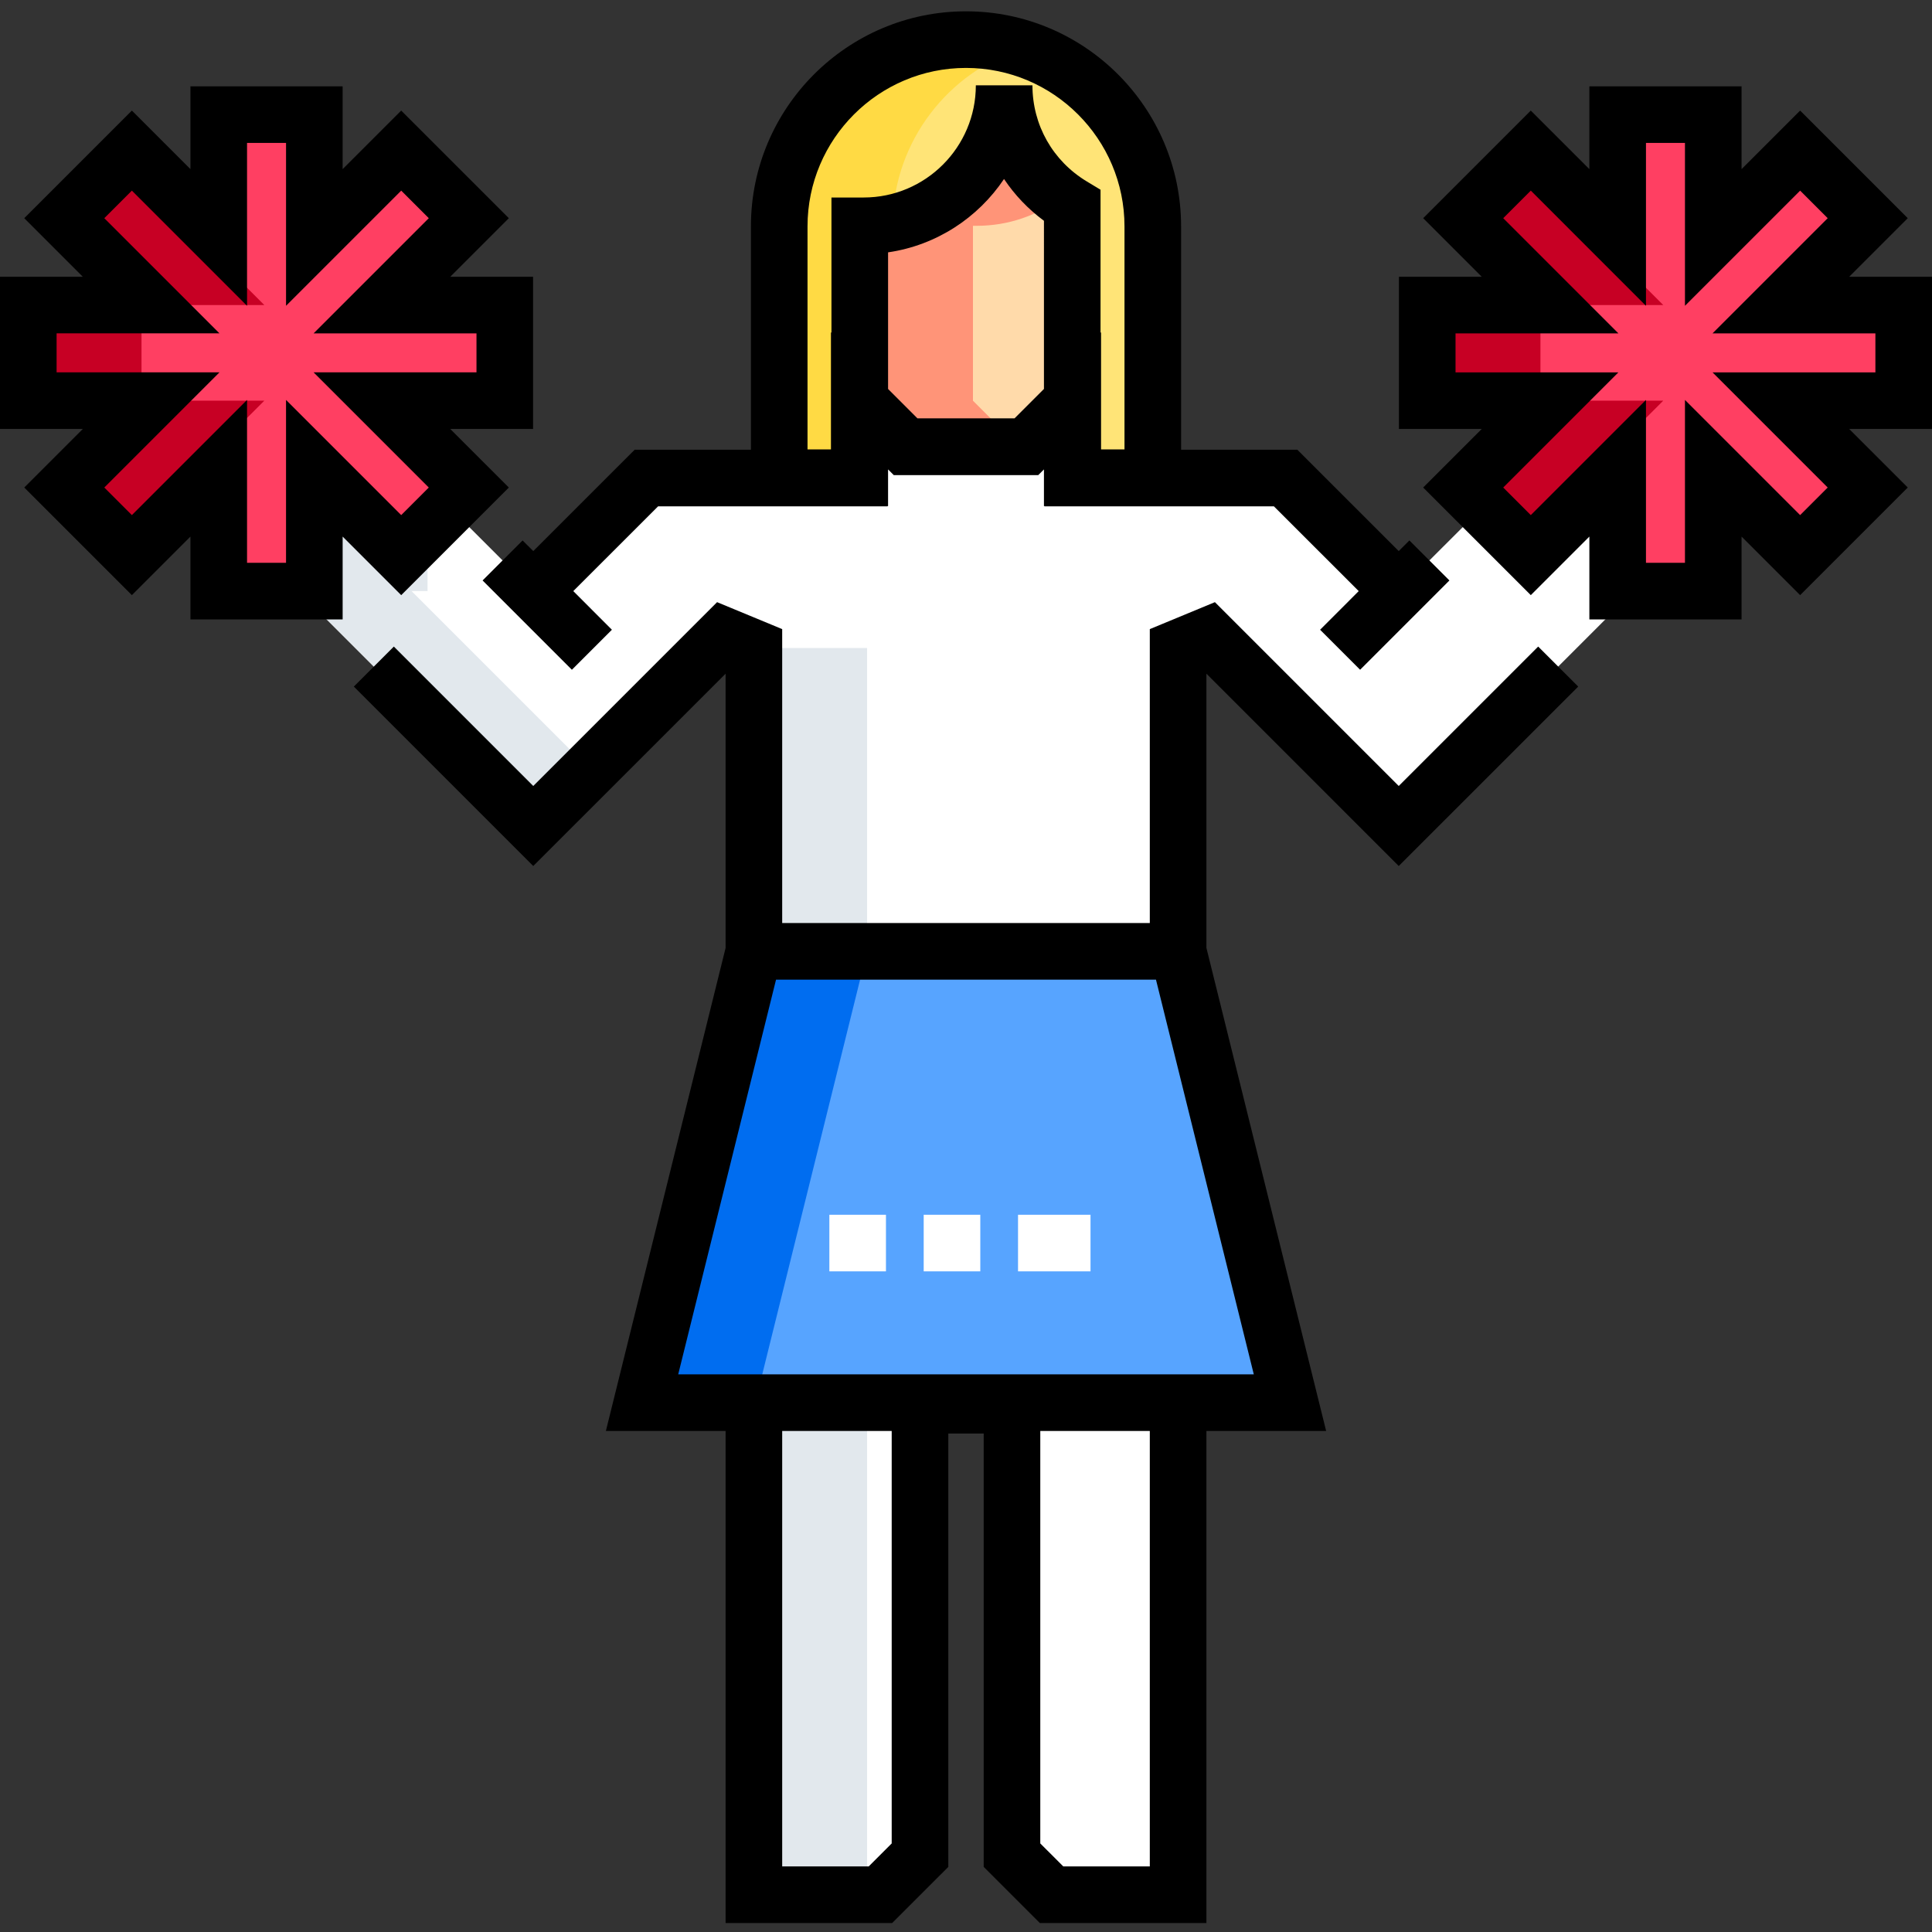 <svg height="512pt" viewBox="0 -3 512 512" width="512pt" xmlns="http://www.w3.org/2000/svg"><rect x="0" y="-3" width="512" height="512" fill="#333333" stroke="none"/><path d="m428.699 153.648v-32.551l-23.02 23.02-12.73-12.73-22.27 22.262-29.98-29.973h-56.41v-20.52c-3.711 3.711-7.508 7.512-12.25 12.25h-32.078l-12.25-12.25v20.52h-56.41l-29.98 29.973-22.27-22.262-12.73 12.73-23.02-23.02v32.551h-4.23l62.25 62.25 50.48-50.48c3.859 1.59 4.141 1.711 7.988 3.309v80.391l-29.645 119.605h29.645v130.395h33.539l10.48-10.48v-119.238h24.383v119.238l10.48 10.48h33.539v-130.395h29.645l-29.645-119.605v-80.391c3.848-1.598 4.129-1.719 7.988-3.309l50.48 50.48 24.461-24.453 37.789-37.797zm0 0" fill="#fff"/><path d="m200.145 368.723 29.645-119.605v-80.391h-30v80.391l-29.645 119.605h29.645v130.395h30v-130.395zm0 0" fill="#e2e8ed"/><path d="m170.145 368.723h171.711l-29.645-119.605h-112.422zm0 0" fill="#57a4ff"/><path d="m504.5 77.844h-32.555l23.02-23.02-17.914-17.914-23.02 23.023v-32.559h-25.332v32.559l-23.02-23.023-17.914 17.914 23.02 23.02h-32.555v25.336h32.555l-23.02 23.02 17.914 17.914 23.02-23.02v32.555h25.332v-32.555l23.02 23.02 17.914-17.914-23.02-23.02h32.555zm0 0" fill="#ff3f62"/><path d="m133.77 77.844h-32.555l23.02-23.02-17.914-17.914-23.02 23.023v-32.559h-25.332v32.559l-23.02-23.023-17.914 17.914 23.02 23.02h-32.555v25.336h32.555l-23.02 23.02 17.914 17.914 23.02-23.02v32.555h25.332v-32.555l23.02 23.02 17.914-17.914-23.02-23.02h32.555zm0 0" fill="#ff3f62"/><path d="m305.5 57v66.602h-21.344v-72.086c-10.812-6.516-18.047-18.363-18.047-31.902 0 20.559-16.668 37.227-37.23 37.227h-1.031v66.758h-21.348v-66.598c0-27.34 22.16-49.5 49.5-49.5s49.5 22.16 49.5 49.5zm0 0" fill="#ffe477"/><path d="m284.156 51.516c-10.812-6.516-18.047-18.363-18.047-31.902 0 20.559-16.668 37.227-37.23 37.227h-1.031v46.348l12.176 12.18h31.949l12.184-12.184zm0 0" fill="#ffdaaa"/><path d="m199.789 249.117-29.645 119.605h30l29.645-119.605zm0 0" fill="#006df0"/><path d="m109.07 153.648h4.23v-16.512l-6.98 6.98-23.02-23.02v32.551h-4.23l62.25 62.25 15-15zm0 0" fill="#e2e8ed"/><g fill="#c70024"><path d="m417.766 126.199 23.02-23.02h-30l-23.02 23.02 17.914 17.914 15-15zm0 0"/><path d="m378.23 77.844h30v25.336h-30zm0 0"/><path d="m440.785 77.844-23.02-23.02 2.914-2.914-15-15-17.914 17.914 23.02 23.02zm0 0"/><path d="m70.055 77.844-23.02-23.02 2.914-2.914-15-15-17.914 17.914 23.02 23.02zm0 0"/><path d="m47.035 126.199 23.02-23.02h-30l-23.02 23.02 17.914 17.914 15-15zm0 0"/><path d="m7.5 77.844h30v25.336h-30zm0 0"/></g><path d="m271 9.82c-4.73-1.504-9.77-2.32-15-2.32-27.34 0-49.5 22.16-49.5 49.5v66.602h21.344v-66.762h1.035c2.621 0 5.176-.273 7.645-.789.41-21.691 14.762-39.969 34.477-46.23zm0 0" fill="#ffda44"/><path d="m257.844 56.84h1.035c8.344 0 16.043-2.746 22.25-7.379-9.109-6.785-15.023-17.617-15.023-29.848 0 20.559-16.668 37.227-37.227 37.227h-1.035v46.348l12.18 12.18h30l-12.18-12.18zm0 0" fill="#ff9478"/><path d="m512 70.344h-21.949l15.52-15.52-28.52-28.52-15.52 15.52v-21.945h-40.332v21.945l-15.523-15.52-28.52 28.52 15.523 15.523h-21.949v40.332h21.949l-15.523 15.52 28.523 28.52 15.52-15.52v21.949h40.332v-21.949l15.523 15.52 28.52-28.52-15.523-15.52h21.949zm-15 25.336h-43.16l30.52 30.52-7.309 7.309-30.52-30.523v43.164h-10.332v-43.164l-30.523 30.523-7.305-7.309 30.52-30.52h-43.16v-10.336h43.16l-30.52-30.52 7.309-7.309 30.52 30.523v-43.16h10.332v43.16l30.523-30.52 7.305 7.305-30.52 30.523h43.16zm0 0"/><path d="m134.844 126.199-15.523-15.52h21.949v-40.336h-21.949l15.523-15.52-28.523-28.52-15.52 15.52v-21.945h-40.332v21.945l-15.52-15.52-28.52 28.52 15.52 15.523h-21.949v40.332h21.949l-15.52 15.52 28.52 28.52 15.52-15.52v21.949h40.336v-21.949l15.52 15.52zm-59.043-23.215v43.164h-10.332v-43.164l-30.52 30.523-7.309-7.309 30.52-30.52h-43.16v-10.336h43.16l-30.52-30.52 7.309-7.305 30.52 30.52v-43.16h10.336v43.16l30.52-30.52 7.309 7.305-30.523 30.523h43.164v10.332h-43.164l30.52 30.52-7.309 7.309zm0 0"/><path d="m127.891 150.828 23.664 23.664 10.605-10.605-10.234-10.238 22.48-22.469h60.805v-.078h.137v-9.703l1.508 1.508h38.293l1.508-1.508v9.703h.133v.078h60.805l22.48 22.469-10.234 10.238 10.605 10.605c3.652-3.652 20.012-20.012 23.664-23.664l-10.605-10.609-2.824 2.824-26.875-26.863h-30.805v-59.18c0-31.43-25.57-57-57-57s-57 25.57-57 57v59.18h-30.805l-26.875 26.863-2.824-2.82zm148.766-50.754-7.793 7.793h-25.734l-7.781-7.785v-36.207c12.785-1.859 23.832-9.148 30.727-19.441 2.82 4.219 6.379 7.969 10.582 11.078zm-62.656-43.074c0-23.16 18.84-42 42-42s42 18.84 42 42v59.102h-6.211v-31.051l-.137.137v-37.91l-3.629-2.188c-9.027-5.438-14.418-14.965-14.418-25.48h-15c0 16.395-13.336 29.73-29.727 29.73h-8.535v35.848l-.133-.137v31.051h-6.211zm0 0"/><path d="m370.68 205.293-48.715-48.715c-9.012 3.715-6.035 2.48-17.254 7.145v77.895h-97.422v-77.895c-1.762-.73 6.395 2.645-17.254-7.145l-48.715 48.715-36.945-36.949-10.605 10.609 47.551 47.551 50.973-50.969v72.668l-31.73 128.02h31.73v130.395h44.145l14.875-14.871v-114.848h9.379v114.844l14.875 14.875h44.145v-130.395h31.73l-31.73-128.023v-72.668l50.969 50.973 47.562-47.555-10.609-10.605zm-140.457 286.324h-22.934v-115.395h29.02v109.309zm74.488 0h-22.934l-6.09-6.086v-109.309h29.023zm-124.98-130.395 25.926-104.605h100.688l25.926 104.605zm0 0"/><path d="m289 333.922h-19.211v-15h19.211zm-29.211 0h-15v-15h15zm-25 0h-15v-15h15zm0 0" fill="#fff"/></svg>